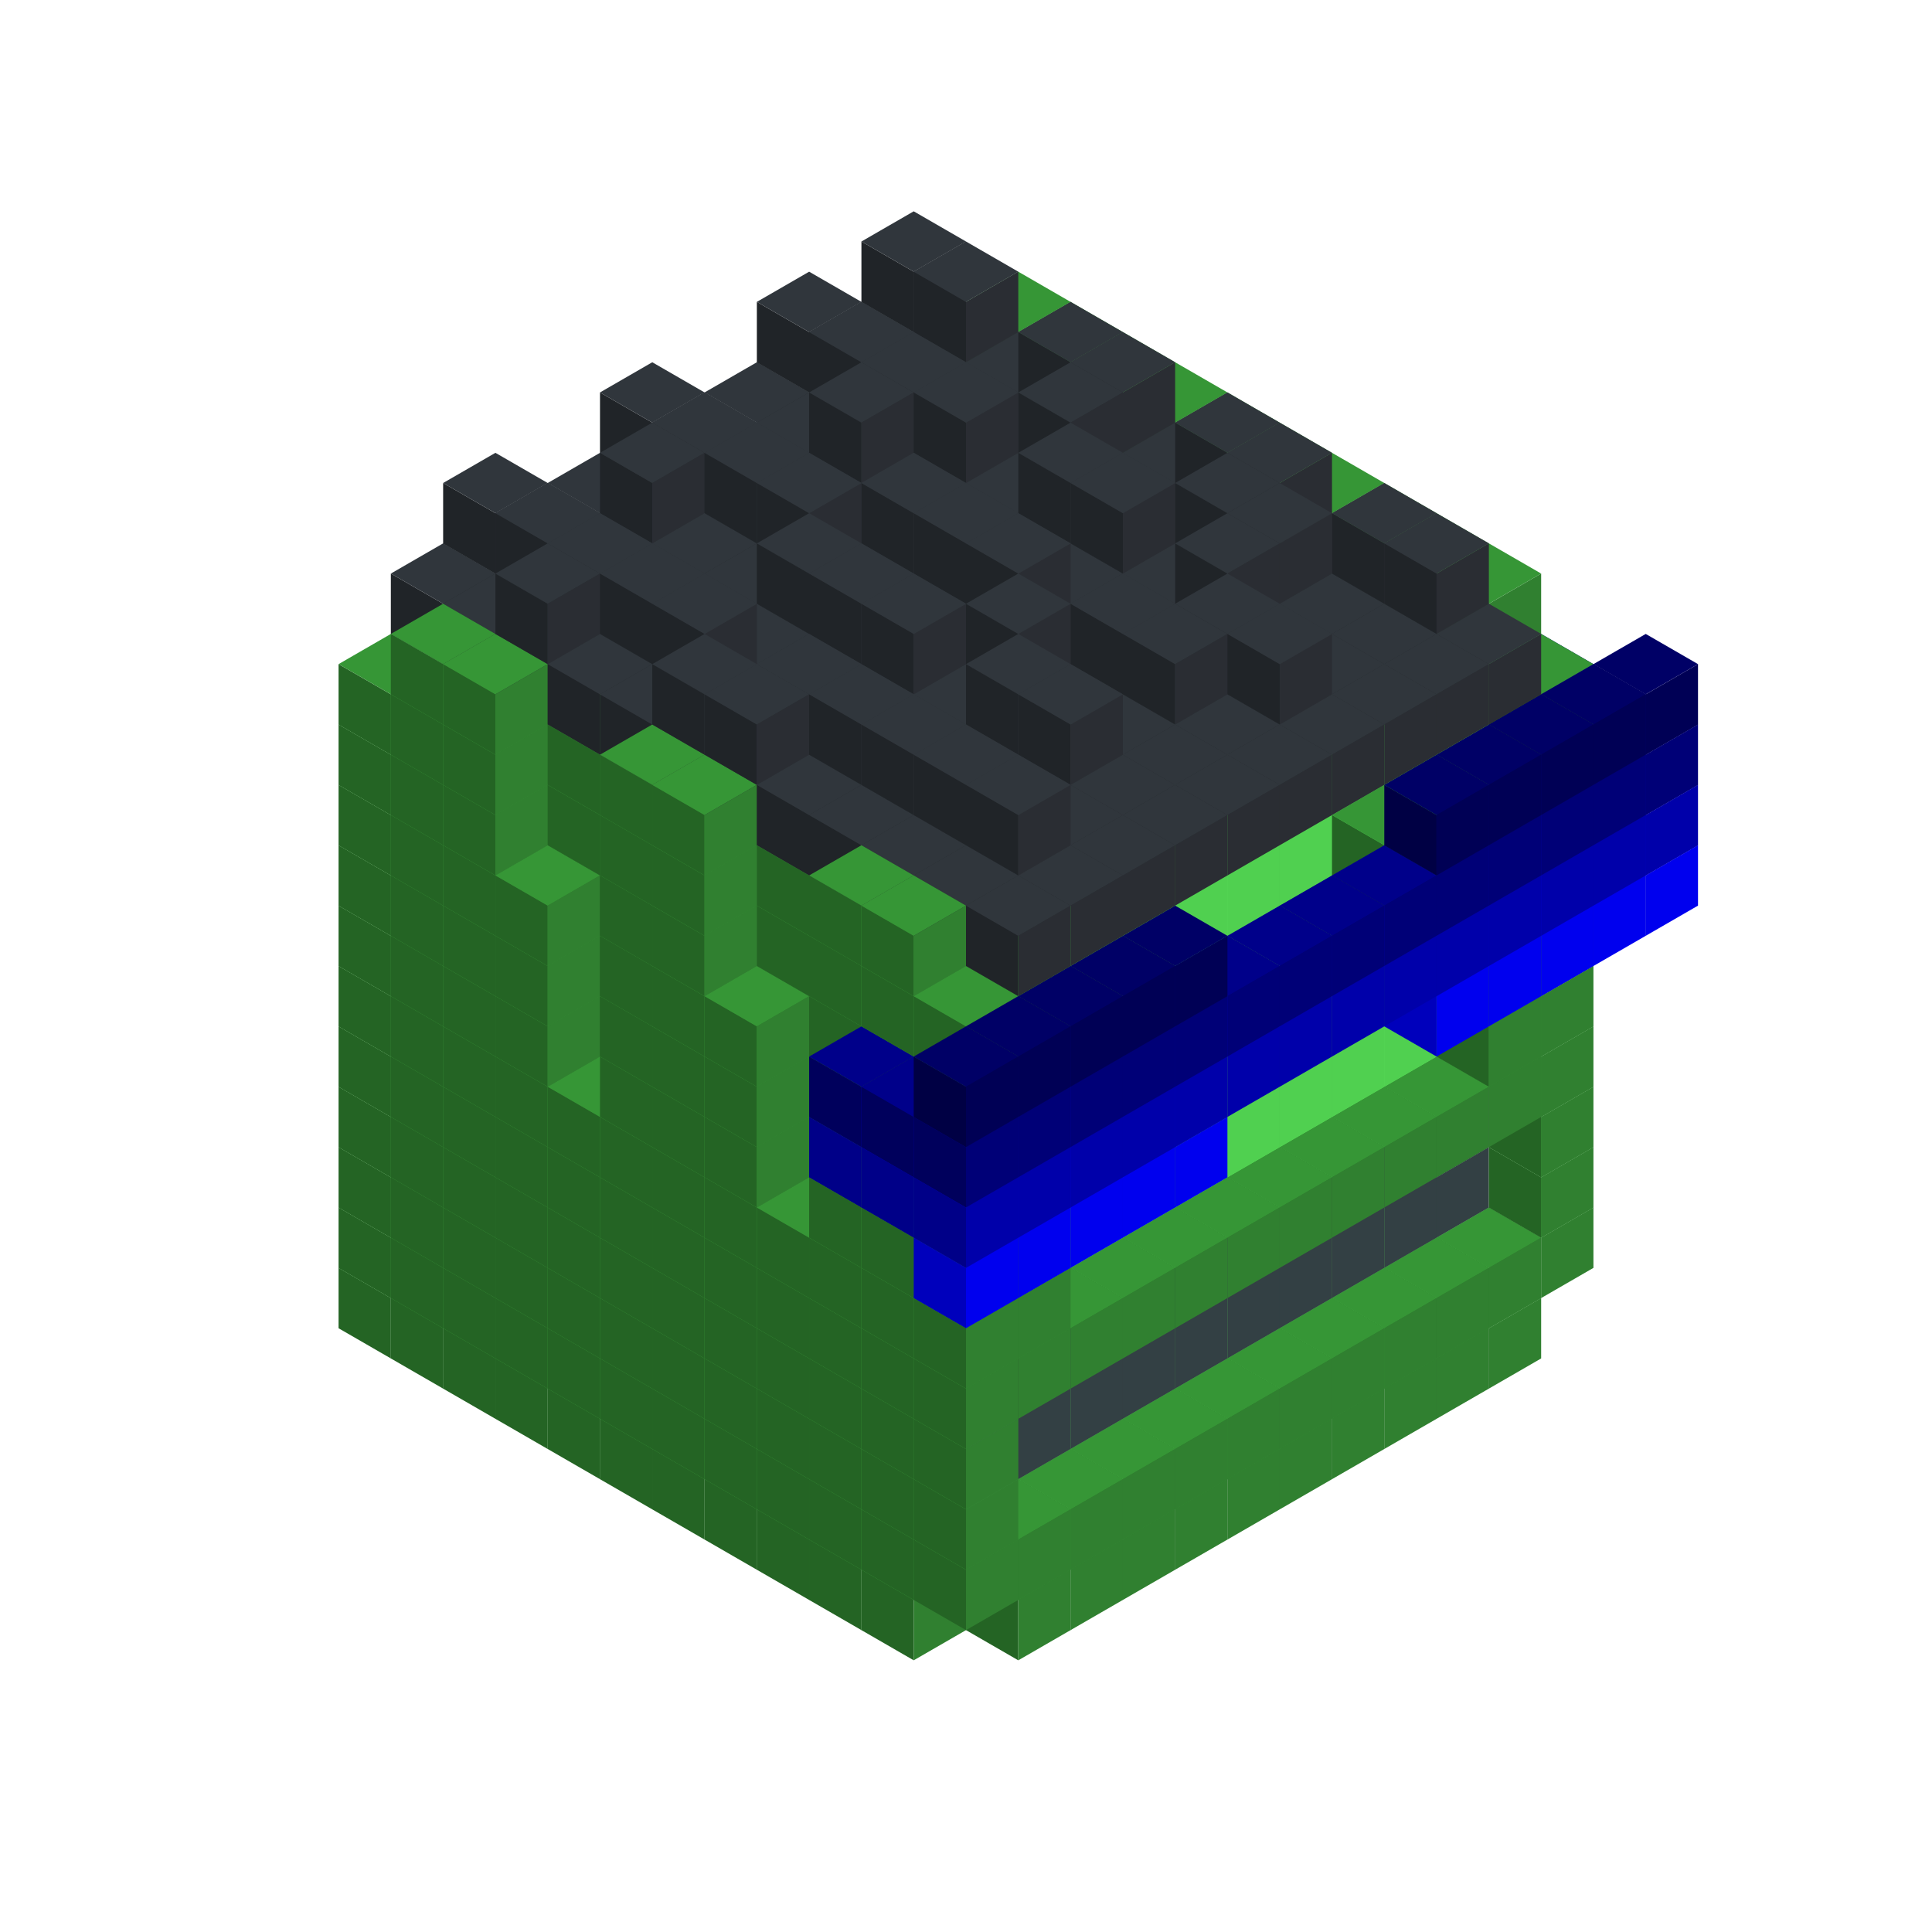 
<svg width='600' height='600' viewBox='4436371 5550000 3200000 3200000' xmlns='http://www.w3.org/2000/svg' xmlns:xlink='http://www.w3.org/1999/xlink'>
<use xlink:href='#v-0x000000aa-1' transform='translate(983738,3600000)'/>
<use xlink:href='#v-0x000000aa-1' transform='translate(1070341,3650000)'/>
<use xlink:href='#v-0x000000aa-1' transform='translate(1156944,3700000)'/>
<use xlink:href='#v-0x000000aa-1' transform='translate(1243547,3750000)'/>
<use xlink:href='#v-0x000000aa-1' transform='translate(1330150,3800000)'/>
<use xlink:href='#v-0x000000aa-1' transform='translate(1416753,3850000)'/>
<use xlink:href='#v-0x000000aa-1' transform='translate(1503356,3900000)'/>
<use xlink:href='#v-0x000000aa-1' transform='translate(1589959,3950000)'/>
<use xlink:href='#v-0x000000aa-1' transform='translate(1676562,4000000)'/>
<use xlink:href='#v-0x000000aa-1' transform='translate(1763165,4050000)'/>
<use xlink:href='#v-0x000000aa-1' transform='translate(1849768,4100000)'/>
<use xlink:href='#v-0x000000aa-1' transform='translate(2802401,3650000)'/>
<use xlink:href='#v-0x000000aa-1' transform='translate(2715798,3700000)'/>
<use xlink:href='#v-0x000000aa-1' transform='translate(2629195,3750000)'/>
<use xlink:href='#v-0x000000aa-1' transform='translate(2542592,3800000)'/>
<use xlink:href='#v-0x000000aa-1' transform='translate(2455989,3850000)'/>
<use xlink:href='#v-0x000000aa-1' transform='translate(2369386,3900000)'/>
<use xlink:href='#v-0x000000aa-1' transform='translate(2282783,3950000)'/>
<use xlink:href='#v-0x000000aa-1' transform='translate(2196180,4000000)'/>
<use xlink:href='#v-0x000000aa-1' transform='translate(2109577,4050000)'/>
<use xlink:href='#v-0x000000aa-1' transform='translate(2022974,4100000)'/>
<use xlink:href='#v-0x000000aa-1' transform='translate(983738,3500000)'/>
<use xlink:href='#v-0x000000aa-1' transform='translate(1156944,3500000)'/>
<use xlink:href='#v-0x000000aa-1' transform='translate(1070341,3550000)'/>
<use xlink:href='#v-0x000000aa-1' transform='translate(1243547,3550000)'/>
<use xlink:href='#v-0x000000aa-1' transform='translate(1156944,3600000)'/>
<use xlink:href='#v-0x000000aa-1' transform='translate(1330150,3600000)'/>
<use xlink:href='#v-0x000000aa-1' transform='translate(1243547,3650000)'/>
<use xlink:href='#v-0x000000aa-1' transform='translate(1416753,3650000)'/>
<use xlink:href='#v-0x000000aa-1' transform='translate(1330150,3700000)'/>
<use xlink:href='#v-0x000000aa-1' transform='translate(1503356,3700000)'/>
<use xlink:href='#v-0x000000aa-1' transform='translate(1416753,3750000)'/>
<use xlink:href='#v-0x000000aa-1' transform='translate(1589959,3750000)'/>
<use xlink:href='#v-0x000000aa-1' transform='translate(1503356,3800000)'/>
<use xlink:href='#v-0x000000aa-1' transform='translate(1676562,3800000)'/>
<use xlink:href='#v-0x000000aa-1' transform='translate(1589959,3850000)'/>
<use xlink:href='#v-0x000000aa-1' transform='translate(1763165,3850000)'/>
<use xlink:href='#v-0x000000aa-1' transform='translate(1676562,3900000)'/>
<use xlink:href='#v-0x000000aa-1' transform='translate(1849768,3900000)'/>
<use xlink:href='#v-0x000000aa-1' transform='translate(1763165,3950000)'/>
<use xlink:href='#v-0x000000aa-2' transform='translate(2715798,3500000)'/>
<use xlink:href='#v-0x000000aa-2' transform='translate(2629195,3550000)'/>
<use xlink:href='#v-0x000000aa-2' transform='translate(2542592,3600000)'/>
<use xlink:href='#v-0x000000aa-2' transform='translate(2455989,3650000)'/>
<use xlink:href='#v-0x000000aa-2' transform='translate(2369386,3700000)'/>
<use xlink:href='#v-0x000000aa-2' transform='translate(2282783,3750000)'/>
<use xlink:href='#v-0x000000aa-2' transform='translate(2196180,3800000)'/>
<use xlink:href='#v-0x000000aa-2' transform='translate(2109577,3850000)'/>
<use xlink:href='#v-0x000000aa-2' transform='translate(2022974,3900000)'/>
<use xlink:href='#v-0x000000aa-1' transform='translate(1936371,3950000)'/>
<use xlink:href='#v-0x000000aa-1' transform='translate(1849768,4000000)'/>
<use xlink:href='#v-0x000000aa-1' transform='translate(2889004,3500000)'/>
<use xlink:href='#v-0x000000aa-1' transform='translate(2802401,3550000)'/>
<use xlink:href='#v-0x000000aa-1' transform='translate(2715798,3600000)'/>
<use xlink:href='#v-0x000000aa-1' transform='translate(2629195,3650000)'/>
<use xlink:href='#v-0x000000aa-1' transform='translate(2542592,3700000)'/>
<use xlink:href='#v-0x000000aa-1' transform='translate(2455989,3750000)'/>
<use xlink:href='#v-0x000000aa-1' transform='translate(2369386,3800000)'/>
<use xlink:href='#v-0x000000aa-1' transform='translate(2282783,3850000)'/>
<use xlink:href='#v-0x000000aa-1' transform='translate(2196180,3900000)'/>
<use xlink:href='#v-0x000000aa-1' transform='translate(2109577,3950000)'/>
<use xlink:href='#v-0x000000aa-1' transform='translate(2022974,4000000)'/>
<use xlink:href='#v-0x000000aa-1' transform='translate(1936371,4050000)'/>
<use xlink:href='#v-0x000000aa-1' transform='translate(983738,3400000)'/>
<use xlink:href='#v-0x000000aa-1' transform='translate(1156944,3400000)'/>
<use xlink:href='#v-0x000000aa-1' transform='translate(1070341,3450000)'/>
<use xlink:href='#v-0x000000aa-1' transform='translate(1243547,3450000)'/>
<use xlink:href='#v-0x000000aa-1' transform='translate(1156944,3500000)'/>
<use xlink:href='#v-0x000000aa-1' transform='translate(1330150,3500000)'/>
<use xlink:href='#v-0x000000aa-1' transform='translate(1243547,3550000)'/>
<use xlink:href='#v-0x000000aa-1' transform='translate(1416753,3550000)'/>
<use xlink:href='#v-0x000000aa-1' transform='translate(1330150,3600000)'/>
<use xlink:href='#v-0x000000aa-1' transform='translate(1503356,3600000)'/>
<use xlink:href='#v-0x000000aa-1' transform='translate(1416753,3650000)'/>
<use xlink:href='#v-0x000000aa-1' transform='translate(1589959,3650000)'/>
<use xlink:href='#v-0x000000aa-1' transform='translate(1503356,3700000)'/>
<use xlink:href='#v-0x000000aa-1' transform='translate(1676562,3700000)'/>
<use xlink:href='#v-0x000000aa-1' transform='translate(1589959,3750000)'/>
<use xlink:href='#v-0x000000aa-1' transform='translate(1763165,3750000)'/>
<use xlink:href='#v-0x000000aa-1' transform='translate(1676562,3800000)'/>
<use xlink:href='#v-0x000000aa-1' transform='translate(1849768,3800000)'/>
<use xlink:href='#v-0x000000aa-1' transform='translate(1763165,3850000)'/>
<use xlink:href='#v-0x000000aa-4' transform='translate(2715798,3400000)'/>
<use xlink:href='#v-0x000000aa-4' transform='translate(2629195,3450000)'/>
<use xlink:href='#v-0x000000aa-4' transform='translate(2542592,3500000)'/>
<use xlink:href='#v-0x000000aa-4' transform='translate(2455989,3550000)'/>
<use xlink:href='#v-0x000000aa-4' transform='translate(2369386,3600000)'/>
<use xlink:href='#v-0x000000aa-4' transform='translate(2282783,3650000)'/>
<use xlink:href='#v-0x000000aa-4' transform='translate(2196180,3700000)'/>
<use xlink:href='#v-0x000000aa-4' transform='translate(2109577,3750000)'/>
<use xlink:href='#v-0x000000aa-4' transform='translate(2022974,3800000)'/>
<use xlink:href='#v-0x000000aa-4' transform='translate(1936371,3850000)'/>
<use xlink:href='#v-0x000000aa-1' transform='translate(1849768,3900000)'/>
<use xlink:href='#v-0x000000aa-1' transform='translate(2889004,3400000)'/>
<use xlink:href='#v-0x000000aa-1' transform='translate(1936371,3950000)'/>
<use xlink:href='#v-0x000000aa-1' transform='translate(983738,3300000)'/>
<use xlink:href='#v-0x000000aa-1' transform='translate(1156944,3300000)'/>
<use xlink:href='#v-0x000000aa-1' transform='translate(1070341,3350000)'/>
<use xlink:href='#v-0x000000aa-1' transform='translate(1243547,3350000)'/>
<use xlink:href='#v-0x000000aa-1' transform='translate(1156944,3400000)'/>
<use xlink:href='#v-0x000000aa-1' transform='translate(1330150,3400000)'/>
<use xlink:href='#v-0x000000aa-1' transform='translate(1243547,3450000)'/>
<use xlink:href='#v-0x000000aa-1' transform='translate(1416753,3450000)'/>
<use xlink:href='#v-0x000000aa-1' transform='translate(1330150,3500000)'/>
<use xlink:href='#v-0x000000aa-1' transform='translate(1503356,3500000)'/>
<use xlink:href='#v-0x000000aa-1' transform='translate(1416753,3550000)'/>
<use xlink:href='#v-0x000000aa-1' transform='translate(1589959,3550000)'/>
<use xlink:href='#v-0x000000aa-1' transform='translate(1503356,3600000)'/>
<use xlink:href='#v-0x000000aa-1' transform='translate(1676562,3600000)'/>
<use xlink:href='#v-0x000000aa-1' transform='translate(1589959,3650000)'/>
<use xlink:href='#v-0x000000aa-1' transform='translate(1763165,3650000)'/>
<use xlink:href='#v-0x000000aa-1' transform='translate(1676562,3700000)'/>
<use xlink:href='#v-0x000000aa-1' transform='translate(1849768,3700000)'/>
<use xlink:href='#v-0x000000aa-1' transform='translate(1763165,3750000)'/>
<use xlink:href='#v-0x000000aa-4' transform='translate(2715798,3300000)'/>
<use xlink:href='#v-0x000000aa-4' transform='translate(2629195,3350000)'/>
<use xlink:href='#v-0x000000aa-4' transform='translate(2542592,3400000)'/>
<use xlink:href='#v-0x000000aa-4' transform='translate(2455989,3450000)'/>
<use xlink:href='#v-0x000000aa-4' transform='translate(2369386,3500000)'/>
<use xlink:href='#v-0x000000aa-4' transform='translate(2282783,3550000)'/>
<use xlink:href='#v-0x000000aa-4' transform='translate(2196180,3600000)'/>
<use xlink:href='#v-0x000000aa-4' transform='translate(2109577,3650000)'/>
<use xlink:href='#v-0x000000aa-4' transform='translate(2022974,3700000)'/>
<use xlink:href='#v-0x000000aa-4' transform='translate(1936371,3750000)'/>
<use xlink:href='#v-0x000000aa-1' transform='translate(1849768,3800000)'/>
<use xlink:href='#v-0x000000aa-1' transform='translate(2889004,3300000)'/>
<use xlink:href='#v-0x000000aa-1' transform='translate(1936371,3850000)'/>
<use xlink:href='#v-0x000000aa-1' transform='translate(983738,3200000)'/>
<use xlink:href='#v-0x000000aa-1' transform='translate(1156944,3200000)'/>
<use xlink:href='#v-0x000000aa-1' transform='translate(1070341,3250000)'/>
<use xlink:href='#v-0x000000aa-1' transform='translate(1243547,3250000)'/>
<use xlink:href='#v-0x000000aa-1' transform='translate(1156944,3300000)'/>
<use xlink:href='#v-0x000000aa-1' transform='translate(1330150,3300000)'/>
<use xlink:href='#v-0x000000aa-1' transform='translate(1243547,3350000)'/>
<use xlink:href='#v-0x000000aa-1' transform='translate(1416753,3350000)'/>
<use xlink:href='#v-0x000000aa-1' transform='translate(1330150,3400000)'/>
<use xlink:href='#v-0x000000aa-1' transform='translate(1503356,3400000)'/>
<use xlink:href='#v-0x000000aa-1' transform='translate(1416753,3450000)'/>
<use xlink:href='#v-0x000000aa-1' transform='translate(1589959,3450000)'/>
<use xlink:href='#v-0x000000aa-1' transform='translate(1503356,3500000)'/>
<use xlink:href='#v-0x000000aa-1' transform='translate(1676562,3500000)'/>
<use xlink:href='#v-0x000000aa-1' transform='translate(1589959,3550000)'/>
<use xlink:href='#v-0x000000aa-1' transform='translate(1763165,3550000)'/>
<use xlink:href='#v-0x000000aa-1' transform='translate(1676562,3600000)'/>
<use xlink:href='#v-0x000000aa-1' transform='translate(1849768,3600000)'/>
<use xlink:href='#v-0x000000aa-1' transform='translate(1763165,3650000)'/>
<use xlink:href='#v-0x000000aa-2' transform='translate(2715798,3200000)'/>
<use xlink:href='#v-0x000000aa-2' transform='translate(2629195,3250000)'/>
<use xlink:href='#v-0x000000aa-2' transform='translate(2542592,3300000)'/>
<use xlink:href='#v-0x000000aa-2' transform='translate(2455989,3350000)'/>
<use xlink:href='#v-0x000000aa-2' transform='translate(2369386,3400000)'/>
<use xlink:href='#v-0x000000aa-2' transform='translate(2282783,3450000)'/>
<use xlink:href='#v-0x000000aa-2' transform='translate(2196180,3500000)'/>
<use xlink:href='#v-0x000000aa-2' transform='translate(2109577,3550000)'/>
<use xlink:href='#v-0x000000aa-2' transform='translate(2022974,3600000)'/>
<use xlink:href='#v-0x000000aa-1' transform='translate(1936371,3650000)'/>
<use xlink:href='#v-0x000000aa-1' transform='translate(1849768,3700000)'/>
<use xlink:href='#v-0x000000aa-1' transform='translate(2889004,3200000)'/>
<use xlink:href='#v-0x000000aa-1' transform='translate(2802401,3250000)'/>
<use xlink:href='#v-0x000000aa-1' transform='translate(2715798,3300000)'/>
<use xlink:href='#v-0x000000aa-1' transform='translate(2629195,3350000)'/>
<use xlink:href='#v-0x000000aa-1' transform='translate(2542592,3400000)'/>
<use xlink:href='#v-0x000000aa-1' transform='translate(2455989,3450000)'/>
<use xlink:href='#v-0x000000aa-1' transform='translate(2369386,3500000)'/>
<use xlink:href='#v-0x000000aa-1' transform='translate(2282783,3550000)'/>
<use xlink:href='#v-0x000000aa-1' transform='translate(2196180,3600000)'/>
<use xlink:href='#v-0x000000aa-1' transform='translate(2109577,3650000)'/>
<use xlink:href='#v-0x000000aa-1' transform='translate(2022974,3700000)'/>
<use xlink:href='#v-0x000000aa-1' transform='translate(1936371,3750000)'/>
<use xlink:href='#v-0x000000aa-1' transform='translate(983738,3100000)'/>
<use xlink:href='#v-0x000000aa-1' transform='translate(1156944,3100000)'/>
<use xlink:href='#v-0x000000aa-1' transform='translate(1070341,3150000)'/>
<use xlink:href='#v-0x000000aa-1' transform='translate(1243547,3150000)'/>
<use xlink:href='#v-0x000000aa-1' transform='translate(1156944,3200000)'/>
<use xlink:href='#v-0x000000aa-1' transform='translate(1330150,3200000)'/>
<use xlink:href='#v-0x000000aa-1' transform='translate(1243547,3250000)'/>
<use xlink:href='#v-0x000000aa-1' transform='translate(1416753,3250000)'/>
<use xlink:href='#v-0x000000aa-1' transform='translate(1330150,3300000)'/>
<use xlink:href='#v-0x000000aa-1' transform='translate(1503356,3300000)'/>
<use xlink:href='#v-0x000000aa-1' transform='translate(1416753,3350000)'/>
<use xlink:href='#v-0x000000aa-1' transform='translate(1589959,3350000)'/>
<use xlink:href='#v-0x000000aa-1' transform='translate(1503356,3400000)'/>
<use xlink:href='#v-0x000000aa-1' transform='translate(1676562,3400000)'/>
<use xlink:href='#v-0x000000aa-1' transform='translate(1589959,3450000)'/>
<use xlink:href='#v-0x000000aa-1' transform='translate(1763165,3450000)'/>
<use xlink:href='#v-0x000000aa-1' transform='translate(1676562,3500000)'/>
<use xlink:href='#v-0x000000aa-1' transform='translate(1849768,3500000)'/>
<use xlink:href='#v-0x000000aa-1' transform='translate(1763165,3550000)'/>
<use xlink:href='#v-0x000000aa-2' transform='translate(2715798,3100000)'/>
<use xlink:href='#v-0x000000aa-2' transform='translate(2629195,3150000)'/>
<use xlink:href='#v-0x000000aa-2' transform='translate(2542592,3200000)'/>
<use xlink:href='#v-0x000000aa-2' transform='translate(2455989,3250000)'/>
<use xlink:href='#v-0x000000aa-2' transform='translate(2369386,3300000)'/>
<use xlink:href='#v-0x000000aa-2' transform='translate(2282783,3350000)'/>
<use xlink:href='#v-0x000000aa-2' transform='translate(2196180,3400000)'/>
<use xlink:href='#v-0x000000aa-2' transform='translate(2109577,3450000)'/>
<use xlink:href='#v-0x000000aa-2' transform='translate(2022974,3500000)'/>
<use xlink:href='#v-0x000000aa-1' transform='translate(1936371,3550000)'/>
<use xlink:href='#v-0x000000aa-1' transform='translate(1849768,3600000)'/>
<use xlink:href='#v-0x000000aa-1' transform='translate(2889004,3100000)'/>
<use xlink:href='#v-0x000000aa-1' transform='translate(2802401,3150000)'/>
<use xlink:href='#v-0x000000aa-1' transform='translate(2022974,3600000)'/>
<use xlink:href='#v-0x000000aa-1' transform='translate(1936371,3650000)'/>
<use xlink:href='#v-0x000000aa-1' transform='translate(983738,3000000)'/>
<use xlink:href='#v-0x000000aa-1' transform='translate(1156944,3000000)'/>
<use xlink:href='#v-0x000000aa-1' transform='translate(1070341,3050000)'/>
<use xlink:href='#v-0x000000aa-1' transform='translate(1243547,3050000)'/>
<use xlink:href='#v-0x000000aa-1' transform='translate(1156944,3100000)'/>
<use xlink:href='#v-0x000000aa-1' transform='translate(1330150,3100000)'/>
<use xlink:href='#v-0x000000aa-1' transform='translate(1243547,3150000)'/>
<use xlink:href='#v-0x000000aa-1' transform='translate(1416753,3150000)'/>
<use xlink:href='#v-0x000000aa-1' transform='translate(1503356,3200000)'/>
<use xlink:href='#v-0x000000aa-1' transform='translate(1416753,3250000)'/>
<use xlink:href='#v-0x000000aa-1' transform='translate(1589959,3250000)'/>
<use xlink:href='#v-0x000000aa-1' transform='translate(1503356,3300000)'/>
<use xlink:href='#v-0x000000aa-1' transform='translate(1676562,3300000)'/>
<use xlink:href='#v-0x000000aa-1' transform='translate(1589959,3350000)'/>
<use xlink:href='#v-0x000000aa-1' transform='translate(1763165,3350000)'/>
<use xlink:href='#v-0x000000aa-1' transform='translate(1849768,3400000)'/>
<use xlink:href='#v-0x000000aa-1' transform='translate(1763165,3450000)'/>
<use xlink:href='#v-0x000000aa-2' transform='translate(2715798,3000000)'/>
<use xlink:href='#v-0x000000aa-2' transform='translate(2629195,3050000)'/>
<use xlink:href='#v-0x000000aa-2' transform='translate(2542592,3100000)'/>
<use xlink:href='#v-0x000000aa-2' transform='translate(2455989,3150000)'/>
<use xlink:href='#v-0x000000aa-2' transform='translate(2369386,3200000)'/>
<use xlink:href='#v-0x000000aa-2' transform='translate(2282783,3250000)'/>
<use xlink:href='#v-0x000000aa-2' transform='translate(2196180,3300000)'/>
<use xlink:href='#v-0x000000aa-2' transform='translate(2109577,3350000)'/>
<use xlink:href='#v-0x000000aa-2' transform='translate(2022974,3400000)'/>
<use xlink:href='#v-0x000000aa-1' transform='translate(1936371,3450000)'/>
<use xlink:href='#v-0x000000aa-1' transform='translate(1849768,3500000)'/>
<use xlink:href='#v-0x000000aa-1' transform='translate(2889004,3000000)'/>
<use xlink:href='#v-0x000000aa-1' transform='translate(2022974,3500000)'/>
<use xlink:href='#v-0x000000aa-1' transform='translate(1936371,3550000)'/>
<use xlink:href='#v-0x000000aa-1' transform='translate(983738,2900000)'/>
<use xlink:href='#v-0x000000aa-1' transform='translate(1156944,2900000)'/>
<use xlink:href='#v-0x000000aa-1' transform='translate(1070341,2950000)'/>
<use xlink:href='#v-0x000000aa-1' transform='translate(1243547,2950000)'/>
<use xlink:href='#v-0x000000aa-1' transform='translate(1156944,3000000)'/>
<use xlink:href='#v-0x000000aa-1' transform='translate(1330150,3000000)'/>
<use xlink:href='#v-0x000000aa-1' transform='translate(1243547,3050000)'/>
<use xlink:href='#v-0x000000aa-1' transform='translate(1416753,3050000)'/>
<use xlink:href='#v-0x000000aa-1' transform='translate(1503356,3100000)'/>
<use xlink:href='#v-0x000000aa-1' transform='translate(1416753,3150000)'/>
<use xlink:href='#v-0x000000aa-1' transform='translate(1589959,3150000)'/>
<use xlink:href='#v-0x000000aa-1' transform='translate(1503356,3200000)'/>
<use xlink:href='#v-0x000000aa-1' transform='translate(1676562,3200000)'/>
<use xlink:href='#v-0x000000aa-1' transform='translate(1589959,3250000)'/>
<use xlink:href='#v-0x000000aa-1' transform='translate(1763165,3250000)'/>
<use xlink:href='#v-0x000000aa-1' transform='translate(1849768,3300000)'/>
<use xlink:href='#v-0x000000aa-1' transform='translate(1763165,3350000)'/>
<use xlink:href='#v-0x000000aa-2' transform='translate(2715798,2900000)'/>
<use xlink:href='#v-0x000000aa-2' transform='translate(2629195,2950000)'/>
<use xlink:href='#v-0x000000aa-2' transform='translate(2542592,3000000)'/>
<use xlink:href='#v-0x000000aa-2' transform='translate(2455989,3050000)'/>
<use xlink:href='#v-0x000000aa-2' transform='translate(2369386,3100000)'/>
<use xlink:href='#v-0x000000aa-2' transform='translate(2282783,3150000)'/>
<use xlink:href='#v-0x000000aa-2' transform='translate(2196180,3200000)'/>
<use xlink:href='#v-0x000000aa-2' transform='translate(2109577,3250000)'/>
<use xlink:href='#v-0x000000aa-2' transform='translate(2022974,3300000)'/>
<use xlink:href='#v-0x000000aa-1' transform='translate(1936371,3350000)'/>
<use xlink:href='#v-0x000000aa-1' transform='translate(1849768,3400000)'/>
<use xlink:href='#v-0x000000aa-1' transform='translate(2889004,2900000)'/>
<use xlink:href='#v-0x000000aa-1' transform='translate(2802401,2950000)'/>
<use xlink:href='#v-0x000000aa-1' transform='translate(2715798,3000000)'/>
<use xlink:href='#v-0x000000aa-1' transform='translate(2629195,3050000)'/>
<use xlink:href='#v-0x000000aa-1' transform='translate(2196180,3300000)'/>
<use xlink:href='#v-0x000000aa-1' transform='translate(2109577,3350000)'/>
<use xlink:href='#v-0x000000aa-1' transform='translate(2022974,3400000)'/>
<use xlink:href='#v-0x000000aa-1' transform='translate(1936371,3450000)'/>
<use xlink:href='#v-0x000000aa-8' transform='translate(3062210,2900000)'/>
<use xlink:href='#v-0x000000aa-8' transform='translate(2975607,2950000)'/>
<use xlink:href='#v-0x000000aa-8' transform='translate(2889004,3000000)'/>
<use xlink:href='#v-0x000000aa-8' transform='translate(2802401,3050000)'/>
<use xlink:href='#v-0x000000aa-8' transform='translate(2715798,3100000)'/>
<use xlink:href='#v-0x000000aa-8' transform='translate(2282783,3350000)'/>
<use xlink:href='#v-0x000000aa-8' transform='translate(2196180,3400000)'/>
<use xlink:href='#v-0x000000aa-8' transform='translate(2109577,3450000)'/>
<use xlink:href='#v-0x000000aa-8' transform='translate(2022974,3500000)'/>
<use xlink:href='#v-0x000000aa-8' transform='translate(1936371,3550000)'/>
<use xlink:href='#v-0x000000aa-1' transform='translate(983738,2800000)'/>
<use xlink:href='#v-0x000000aa-1' transform='translate(1156944,2800000)'/>
<use xlink:href='#v-0x000000aa-1' transform='translate(1070341,2850000)'/>
<use xlink:href='#v-0x000000aa-1' transform='translate(1243547,2850000)'/>
<use xlink:href='#v-0x000000aa-1' transform='translate(1156944,2900000)'/>
<use xlink:href='#v-0x000000aa-1' transform='translate(1330150,2900000)'/>
<use xlink:href='#v-0x000000aa-1' transform='translate(1243547,2950000)'/>
<use xlink:href='#v-0x000000aa-1' transform='translate(1416753,2950000)'/>
<use xlink:href='#v-0x000000aa-1' transform='translate(1503356,3000000)'/>
<use xlink:href='#v-0x000000aa-1' transform='translate(1416753,3050000)'/>
<use xlink:href='#v-0x000000aa-1' transform='translate(1589959,3050000)'/>
<use xlink:href='#v-0x000000aa-1' transform='translate(1503356,3100000)'/>
<use xlink:href='#v-0x000000aa-1' transform='translate(1676562,3100000)'/>
<use xlink:href='#v-0x000000aa-1' transform='translate(1589959,3150000)'/>
<use xlink:href='#v-0x000000aa-1' transform='translate(1763165,3150000)'/>
<use xlink:href='#v-0x000000aa-1' transform='translate(1849768,3200000)'/>
<use xlink:href='#v-0x000000aa-1' transform='translate(1763165,3250000)'/>
<use xlink:href='#v-0x000000aa-7' transform='translate(2889004,2700000)'/>
<use xlink:href='#v-0x000000aa-2' transform='translate(2715798,2800000)'/>
<use xlink:href='#v-0x000000aa-2' transform='translate(2629195,2850000)'/>
<use xlink:href='#v-0x000000aa-2' transform='translate(2542592,2900000)'/>
<use xlink:href='#v-0x000000aa-2' transform='translate(2455989,2950000)'/>
<use xlink:href='#v-0x000000aa-2' transform='translate(2369386,3000000)'/>
<use xlink:href='#v-0x000000aa-2' transform='translate(2282783,3050000)'/>
<use xlink:href='#v-0x000000aa-2' transform='translate(2196180,3100000)'/>
<use xlink:href='#v-0x000000aa-2' transform='translate(2109577,3150000)'/>
<use xlink:href='#v-0x000000aa-2' transform='translate(2022974,3200000)'/>
<use xlink:href='#v-0x000000aa-1' transform='translate(1936371,3250000)'/>
<use xlink:href='#v-0x000000aa-1' transform='translate(1849768,3300000)'/>
<use xlink:href='#v-0x000000aa-7' transform='translate(1763165,3350000)'/>
<use xlink:href='#v-0x000000aa-7' transform='translate(2975607,2750000)'/>
<use xlink:href='#v-0x000000aa-1' transform='translate(2889004,2800000)'/>
<use xlink:href='#v-0x000000aa-1' transform='translate(2802401,2850000)'/>
<use xlink:href='#v-0x000000aa-3' transform='translate(2715798,2900000)'/>
<use xlink:href='#v-0x000000aa-3' transform='translate(2629195,2950000)'/>
<use xlink:href='#v-0x000000aa-1' transform='translate(2542592,3000000)'/>
<use xlink:href='#v-0x000000aa-1' transform='translate(2282783,3150000)'/>
<use xlink:href='#v-0x000000aa-3' transform='translate(2196180,3200000)'/>
<use xlink:href='#v-0x000000aa-3' transform='translate(2109577,3250000)'/>
<use xlink:href='#v-0x000000aa-1' transform='translate(2022974,3300000)'/>
<use xlink:href='#v-0x000000aa-1' transform='translate(1936371,3350000)'/>
<use xlink:href='#v-0x000000aa-7' transform='translate(1849768,3400000)'/>
<use xlink:href='#v-0x000000aa-7' transform='translate(3062210,2800000)'/>
<use xlink:href='#v-0x000000aa-7' transform='translate(2975607,2850000)'/>
<use xlink:href='#v-0x000000aa-7' transform='translate(2889004,2900000)'/>
<use xlink:href='#v-0x000000aa-7' transform='translate(2802401,2950000)'/>
<use xlink:href='#v-0x000000aa-7' transform='translate(2715798,3000000)'/>
<use xlink:href='#v-0x000000aa-7' transform='translate(2629195,3050000)'/>
<use xlink:href='#v-0x000000aa-7' transform='translate(2542592,3100000)'/>
<use xlink:href='#v-0x000000aa-7' transform='translate(2455989,3150000)'/>
<use xlink:href='#v-0x000000aa-7' transform='translate(2369386,3200000)'/>
<use xlink:href='#v-0x000000aa-7' transform='translate(2282783,3250000)'/>
<use xlink:href='#v-0x000000aa-7' transform='translate(2196180,3300000)'/>
<use xlink:href='#v-0x000000aa-7' transform='translate(2109577,3350000)'/>
<use xlink:href='#v-0x000000aa-7' transform='translate(2022974,3400000)'/>
<use xlink:href='#v-0x000000aa-7' transform='translate(1936371,3450000)'/>
<use xlink:href='#v-0x000000aa-1' transform='translate(983738,2700000)'/>
<use xlink:href='#v-0x000000aa-1' transform='translate(1156944,2700000)'/>
<use xlink:href='#v-0x000000aa-1' transform='translate(1070341,2750000)'/>
<use xlink:href='#v-0x000000aa-1' transform='translate(1243547,2750000)'/>
<use xlink:href='#v-0x000000aa-1' transform='translate(1156944,2800000)'/>
<use xlink:href='#v-0x000000aa-1' transform='translate(1330150,2800000)'/>
<use xlink:href='#v-0x000000aa-1' transform='translate(1416753,2850000)'/>
<use xlink:href='#v-0x000000aa-1' transform='translate(1503356,2900000)'/>
<use xlink:href='#v-0x000000aa-1' transform='translate(1416753,2950000)'/>
<use xlink:href='#v-0x000000aa-1' transform='translate(1589959,2950000)'/>
<use xlink:href='#v-0x000000aa-1' transform='translate(1503356,3000000)'/>
<use xlink:href='#v-0x000000aa-1' transform='translate(1676562,3000000)'/>
<use xlink:href='#v-0x000000aa-1' transform='translate(1763165,3050000)'/>
<use xlink:href='#v-0x000000aa-1' transform='translate(1849768,3100000)'/>
<use xlink:href='#v-0x000000aa-1' transform='translate(1763165,3150000)'/>
<use xlink:href='#v-0x000000aa-6' transform='translate(2889004,2600000)'/>
<use xlink:href='#v-0x000000aa-2' transform='translate(2715798,2700000)'/>
<use xlink:href='#v-0x000000aa-2' transform='translate(2629195,2750000)'/>
<use xlink:href='#v-0x000000aa-2' transform='translate(2542592,2800000)'/>
<use xlink:href='#v-0x000000aa-2' transform='translate(2455989,2850000)'/>
<use xlink:href='#v-0x000000aa-2' transform='translate(2369386,2900000)'/>
<use xlink:href='#v-0x000000aa-2' transform='translate(2282783,2950000)'/>
<use xlink:href='#v-0x000000aa-2' transform='translate(2196180,3000000)'/>
<use xlink:href='#v-0x000000aa-2' transform='translate(2109577,3050000)'/>
<use xlink:href='#v-0x000000aa-2' transform='translate(2022974,3100000)'/>
<use xlink:href='#v-0x000000aa-1' transform='translate(1936371,3150000)'/>
<use xlink:href='#v-0x000000aa-1' transform='translate(1849768,3200000)'/>
<use xlink:href='#v-0x000000aa-6' transform='translate(1763165,3250000)'/>
<use xlink:href='#v-0x000000aa-6' transform='translate(2975607,2650000)'/>
<use xlink:href='#v-0x000000aa-1' transform='translate(2889004,2700000)'/>
<use xlink:href='#v-0x000000aa-1' transform='translate(2802401,2750000)'/>
<use xlink:href='#v-0x000000aa-1' transform='translate(2715798,2800000)'/>
<use xlink:href='#v-0x000000aa-1' transform='translate(2629195,2850000)'/>
<use xlink:href='#v-0x000000aa-1' transform='translate(2196180,3100000)'/>
<use xlink:href='#v-0x000000aa-1' transform='translate(2109577,3150000)'/>
<use xlink:href='#v-0x000000aa-1' transform='translate(2022974,3200000)'/>
<use xlink:href='#v-0x000000aa-1' transform='translate(1936371,3250000)'/>
<use xlink:href='#v-0x000000aa-6' transform='translate(1849768,3300000)'/>
<use xlink:href='#v-0x000000aa-6' transform='translate(3062210,2700000)'/>
<use xlink:href='#v-0x000000aa-6' transform='translate(2975607,2750000)'/>
<use xlink:href='#v-0x000000aa-6' transform='translate(2889004,2800000)'/>
<use xlink:href='#v-0x000000aa-6' transform='translate(2802401,2850000)'/>
<use xlink:href='#v-0x000000aa-6' transform='translate(2715798,2900000)'/>
<use xlink:href='#v-0x000000aa-6' transform='translate(2629195,2950000)'/>
<use xlink:href='#v-0x000000aa-6' transform='translate(2542592,3000000)'/>
<use xlink:href='#v-0x000000aa-6' transform='translate(2455989,3050000)'/>
<use xlink:href='#v-0x000000aa-6' transform='translate(2369386,3100000)'/>
<use xlink:href='#v-0x000000aa-6' transform='translate(2282783,3150000)'/>
<use xlink:href='#v-0x000000aa-6' transform='translate(2196180,3200000)'/>
<use xlink:href='#v-0x000000aa-6' transform='translate(2109577,3250000)'/>
<use xlink:href='#v-0x000000aa-6' transform='translate(2022974,3300000)'/>
<use xlink:href='#v-0x000000aa-6' transform='translate(1936371,3350000)'/>
<use xlink:href='#v-0x000000aa-1' transform='translate(983738,2600000)'/>
<use xlink:href='#v-0x000000aa-1' transform='translate(1156944,2600000)'/>
<use xlink:href='#v-0x000000aa-1' transform='translate(1070341,2650000)'/>
<use xlink:href='#v-0x000000aa-1' transform='translate(1243547,2650000)'/>
<use xlink:href='#v-0x000000aa-1' transform='translate(1156944,2700000)'/>
<use xlink:href='#v-0x000000aa-1' transform='translate(1330150,2700000)'/>
<use xlink:href='#v-0x000000aa-1' transform='translate(1416753,2750000)'/>
<use xlink:href='#v-0x000000aa-1' transform='translate(1503356,2800000)'/>
<use xlink:href='#v-0x000000aa-1' transform='translate(1416753,2850000)'/>
<use xlink:href='#v-0x000000aa-1' transform='translate(1589959,2850000)'/>
<use xlink:href='#v-0x000000aa-1' transform='translate(1503356,2900000)'/>
<use xlink:href='#v-0x000000aa-1' transform='translate(1676562,2900000)'/>
<use xlink:href='#v-0x000000aa-1' transform='translate(1763165,2950000)'/>
<use xlink:href='#v-0x000000aa-1' transform='translate(1849768,3000000)'/>
<use xlink:href='#v-0x000000aa-1' transform='translate(1763165,3050000)'/>
<use xlink:href='#v-0x000000aa-2' transform='translate(2715798,2600000)'/>
<use xlink:href='#v-0x000000aa-2' transform='translate(2629195,2650000)'/>
<use xlink:href='#v-0x000000aa-2' transform='translate(2542592,2700000)'/>
<use xlink:href='#v-0x000000aa-2' transform='translate(2455989,2750000)'/>
<use xlink:href='#v-0x000000aa-2' transform='translate(2369386,2800000)'/>
<use xlink:href='#v-0x000000aa-2' transform='translate(2282783,2850000)'/>
<use xlink:href='#v-0x000000aa-2' transform='translate(2196180,2900000)'/>
<use xlink:href='#v-0x000000aa-2' transform='translate(2109577,2950000)'/>
<use xlink:href='#v-0x000000aa-2' transform='translate(2022974,3000000)'/>
<use xlink:href='#v-0x000000aa-1' transform='translate(1936371,3050000)'/>
<use xlink:href='#v-0x000000aa-1' transform='translate(1849768,3100000)'/>
<use xlink:href='#v-0x000000aa-1' transform='translate(2889004,2600000)'/>
<use xlink:href='#v-0x000000aa-1' transform='translate(2022974,3100000)'/>
<use xlink:href='#v-0x000000aa-1' transform='translate(1936371,3150000)'/>
<use xlink:href='#v-0x000000aa-5' transform='translate(3062210,2600000)'/>
<use xlink:href='#v-0x000000aa-5' transform='translate(2975607,2650000)'/>
<use xlink:href='#v-0x000000aa-5' transform='translate(2889004,2700000)'/>
<use xlink:href='#v-0x000000aa-5' transform='translate(2802401,2750000)'/>
<use xlink:href='#v-0x000000aa-5' transform='translate(2715798,2800000)'/>
<use xlink:href='#v-0x000000aa-5' transform='translate(2282783,3050000)'/>
<use xlink:href='#v-0x000000aa-5' transform='translate(2196180,3100000)'/>
<use xlink:href='#v-0x000000aa-5' transform='translate(2109577,3150000)'/>
<use xlink:href='#v-0x000000aa-5' transform='translate(2022974,3200000)'/>
<use xlink:href='#v-0x000000aa-5' transform='translate(1936371,3250000)'/>
<use xlink:href='#v-0x000000aa-9' transform='translate(1849768,2000000)'/>
<use xlink:href='#v-0x000000aa-9' transform='translate(1763165,2050000)'/>
<use xlink:href='#v-0x000000aa-9' transform='translate(1676562,2100000)'/>
<use xlink:href='#v-0x000000aa-9' transform='translate(1589959,2150000)'/>
<use xlink:href='#v-0x000000aa-9' transform='translate(1503356,2200000)'/>
<use xlink:href='#v-0x000000aa-9' transform='translate(1416753,2250000)'/>
<use xlink:href='#v-0x000000aa-9' transform='translate(1330150,2300000)'/>
<use xlink:href='#v-0x000000aa-9' transform='translate(1243547,2350000)'/>
<use xlink:href='#v-0x000000aa-9' transform='translate(1156944,2400000)'/>
<use xlink:href='#v-0x000000aa-9' transform='translate(1070341,2450000)'/>
<use xlink:href='#v-0x000000aa-1' transform='translate(2022974,2000000)'/>
<use xlink:href='#v-0x000000aa-9' transform='translate(1936371,2050000)'/>
<use xlink:href='#v-0x000000aa-9' transform='translate(1849768,2100000)'/>
<use xlink:href='#v-0x000000aa-9' transform='translate(1763165,2150000)'/>
<use xlink:href='#v-0x000000aa-9' transform='translate(1676562,2200000)'/>
<use xlink:href='#v-0x000000aa-9' transform='translate(1589959,2250000)'/>
<use xlink:href='#v-0x000000aa-9' transform='translate(1503356,2300000)'/>
<use xlink:href='#v-0x000000aa-9' transform='translate(1416753,2350000)'/>
<use xlink:href='#v-0x000000aa-9' transform='translate(1330150,2400000)'/>
<use xlink:href='#v-0x000000aa-9' transform='translate(1243547,2450000)'/>
<use xlink:href='#v-0x000000aa-9' transform='translate(1156944,2500000)'/>
<use xlink:href='#v-0x000000aa-1' transform='translate(1070341,2550000)'/>
<use xlink:href='#v-0x000000aa-1' transform='translate(2109577,2050000)'/>
<use xlink:href='#v-0x000000aa-9' transform='translate(2022974,2100000)'/>
<use xlink:href='#v-0x000000aa-9' transform='translate(1936371,2150000)'/>
<use xlink:href='#v-0x000000aa-9' transform='translate(1849768,2200000)'/>
<use xlink:href='#v-0x000000aa-9' transform='translate(1763165,2250000)'/>
<use xlink:href='#v-0x000000aa-9' transform='translate(1676562,2300000)'/>
<use xlink:href='#v-0x000000aa-9' transform='translate(1589959,2350000)'/>
<use xlink:href='#v-0x000000aa-9' transform='translate(1503356,2400000)'/>
<use xlink:href='#v-0x000000aa-9' transform='translate(1416753,2450000)'/>
<use xlink:href='#v-0x000000aa-9' transform='translate(1330150,2500000)'/>
<use xlink:href='#v-0x000000aa-9' transform='translate(1243547,2550000)'/>
<use xlink:href='#v-0x000000aa-1' transform='translate(1156944,2600000)'/>
<use xlink:href='#v-0x000000aa-1' transform='translate(2196180,2100000)'/>
<use xlink:href='#v-0x000000aa-9' transform='translate(2109577,2150000)'/>
<use xlink:href='#v-0x000000aa-9' transform='translate(2022974,2200000)'/>
<use xlink:href='#v-0x000000aa-9' transform='translate(1936371,2250000)'/>
<use xlink:href='#v-0x000000aa-9' transform='translate(1849768,2300000)'/>
<use xlink:href='#v-0x000000aa-9' transform='translate(1763165,2350000)'/>
<use xlink:href='#v-0x000000aa-9' transform='translate(1676562,2400000)'/>
<use xlink:href='#v-0x000000aa-9' transform='translate(1589959,2450000)'/>
<use xlink:href='#v-0x000000aa-9' transform='translate(1503356,2500000)'/>
<use xlink:href='#v-0x000000aa-9' transform='translate(1416753,2550000)'/>
<use xlink:href='#v-0x000000aa-9' transform='translate(1330150,2600000)'/>
<use xlink:href='#v-0x000000aa-1' transform='translate(2282783,2150000)'/>
<use xlink:href='#v-0x000000aa-9' transform='translate(2196180,2200000)'/>
<use xlink:href='#v-0x000000aa-9' transform='translate(2109577,2250000)'/>
<use xlink:href='#v-0x000000aa-9' transform='translate(2022974,2300000)'/>
<use xlink:href='#v-0x000000aa-9' transform='translate(1936371,2350000)'/>
<use xlink:href='#v-0x000000aa-9' transform='translate(1849768,2400000)'/>
<use xlink:href='#v-0x000000aa-9' transform='translate(1763165,2450000)'/>
<use xlink:href='#v-0x000000aa-9' transform='translate(1676562,2500000)'/>
<use xlink:href='#v-0x000000aa-9' transform='translate(1589959,2550000)'/>
<use xlink:href='#v-0x000000aa-9' transform='translate(1503356,2600000)'/>
<use xlink:href='#v-0x000000aa-9' transform='translate(1416753,2650000)'/>
<use xlink:href='#v-0x000000aa-1' transform='translate(2369386,2200000)'/>
<use xlink:href='#v-0x000000aa-9' transform='translate(2282783,2250000)'/>
<use xlink:href='#v-0x000000aa-9' transform='translate(2196180,2300000)'/>
<use xlink:href='#v-0x000000aa-9' transform='translate(2109577,2350000)'/>
<use xlink:href='#v-0x000000aa-9' transform='translate(2022974,2400000)'/>
<use xlink:href='#v-0x000000aa-9' transform='translate(1936371,2450000)'/>
<use xlink:href='#v-0x000000aa-9' transform='translate(1849768,2500000)'/>
<use xlink:href='#v-0x000000aa-9' transform='translate(1763165,2550000)'/>
<use xlink:href='#v-0x000000aa-9' transform='translate(1676562,2600000)'/>
<use xlink:href='#v-0x000000aa-9' transform='translate(1589959,2650000)'/>
<use xlink:href='#v-0x000000aa-9' transform='translate(1503356,2700000)'/>
<use xlink:href='#v-0x000000aa-1' transform='translate(1416753,2750000)'/>
<use xlink:href='#v-0x000000aa-1' transform='translate(2455989,2250000)'/>
<use xlink:href='#v-0x000000aa-9' transform='translate(2369386,2300000)'/>
<use xlink:href='#v-0x000000aa-9' transform='translate(2282783,2350000)'/>
<use xlink:href='#v-0x000000aa-9' transform='translate(2196180,2400000)'/>
<use xlink:href='#v-0x000000aa-9' transform='translate(2109577,2450000)'/>
<use xlink:href='#v-0x000000aa-9' transform='translate(2022974,2500000)'/>
<use xlink:href='#v-0x000000aa-9' transform='translate(1936371,2550000)'/>
<use xlink:href='#v-0x000000aa-9' transform='translate(1849768,2600000)'/>
<use xlink:href='#v-0x000000aa-9' transform='translate(1763165,2650000)'/>
<use xlink:href='#v-0x000000aa-9' transform='translate(1676562,2700000)'/>
<use xlink:href='#v-0x000000aa-9' transform='translate(1589959,2750000)'/>
<use xlink:href='#v-0x000000aa-1' transform='translate(1503356,2800000)'/>
<use xlink:href='#v-0x000000aa-1' transform='translate(2542592,2300000)'/>
<use xlink:href='#v-0x000000aa-9' transform='translate(2455989,2350000)'/>
<use xlink:href='#v-0x000000aa-9' transform='translate(2369386,2400000)'/>
<use xlink:href='#v-0x000000aa-9' transform='translate(2282783,2450000)'/>
<use xlink:href='#v-0x000000aa-9' transform='translate(2196180,2500000)'/>
<use xlink:href='#v-0x000000aa-9' transform='translate(2109577,2550000)'/>
<use xlink:href='#v-0x000000aa-9' transform='translate(2022974,2600000)'/>
<use xlink:href='#v-0x000000aa-9' transform='translate(1936371,2650000)'/>
<use xlink:href='#v-0x000000aa-9' transform='translate(1849768,2700000)'/>
<use xlink:href='#v-0x000000aa-9' transform='translate(1763165,2750000)'/>
<use xlink:href='#v-0x000000aa-9' transform='translate(1676562,2800000)'/>
<use xlink:href='#v-0x000000aa-1' transform='translate(2629195,2350000)'/>
<use xlink:href='#v-0x000000aa-9' transform='translate(2542592,2400000)'/>
<use xlink:href='#v-0x000000aa-9' transform='translate(2455989,2450000)'/>
<use xlink:href='#v-0x000000aa-9' transform='translate(2369386,2500000)'/>
<use xlink:href='#v-0x000000aa-9' transform='translate(2282783,2550000)'/>
<use xlink:href='#v-0x000000aa-9' transform='translate(2196180,2600000)'/>
<use xlink:href='#v-0x000000aa-9' transform='translate(2109577,2650000)'/>
<use xlink:href='#v-0x000000aa-9' transform='translate(2022974,2700000)'/>
<use xlink:href='#v-0x000000aa-9' transform='translate(1936371,2750000)'/>
<use xlink:href='#v-0x000000aa-9' transform='translate(1849768,2800000)'/>
<use xlink:href='#v-0x000000aa-9' transform='translate(1763165,2850000)'/>
<use xlink:href='#v-0x000000aa-1' transform='translate(2715798,2400000)'/>
<use xlink:href='#v-0x000000aa-9' transform='translate(2629195,2450000)'/>
<use xlink:href='#v-0x000000aa-9' transform='translate(2542592,2500000)'/>
<use xlink:href='#v-0x000000aa-9' transform='translate(2455989,2550000)'/>
<use xlink:href='#v-0x000000aa-9' transform='translate(2369386,2600000)'/>
<use xlink:href='#v-0x000000aa-9' transform='translate(2282783,2650000)'/>
<use xlink:href='#v-0x000000aa-9' transform='translate(2196180,2700000)'/>
<use xlink:href='#v-0x000000aa-9' transform='translate(2109577,2750000)'/>
<use xlink:href='#v-0x000000aa-9' transform='translate(2022974,2800000)'/>
<use xlink:href='#v-0x000000aa-9' transform='translate(1936371,2850000)'/>
<use xlink:href='#v-0x000000aa-9' transform='translate(1849768,2900000)'/>
<use xlink:href='#v-0x000000aa-1' transform='translate(1763165,2950000)'/>
<use xlink:href='#v-0x000000aa-1' transform='translate(2802401,2450000)'/>
<use xlink:href='#v-0x000000aa-9' transform='translate(2715798,2500000)'/>
<use xlink:href='#v-0x000000aa-9' transform='translate(2629195,2550000)'/>
<use xlink:href='#v-0x000000aa-9' transform='translate(2542592,2600000)'/>
<use xlink:href='#v-0x000000aa-9' transform='translate(2455989,2650000)'/>
<use xlink:href='#v-0x000000aa-9' transform='translate(2369386,2700000)'/>
<use xlink:href='#v-0x000000aa-9' transform='translate(2282783,2750000)'/>
<use xlink:href='#v-0x000000aa-9' transform='translate(2196180,2800000)'/>
<use xlink:href='#v-0x000000aa-9' transform='translate(2109577,2850000)'/>
<use xlink:href='#v-0x000000aa-9' transform='translate(2022974,2900000)'/>
<use xlink:href='#v-0x000000aa-9' transform='translate(1936371,2950000)'/>
<use xlink:href='#v-0x000000aa-1' transform='translate(1849768,3000000)'/>
<use xlink:href='#v-0x000000aa-9' transform='translate(2802401,2550000)'/>
<use xlink:href='#v-0x000000aa-9' transform='translate(2715798,2600000)'/>
<use xlink:href='#v-0x000000aa-9' transform='translate(2629195,2650000)'/>
<use xlink:href='#v-0x000000aa-9' transform='translate(2542592,2700000)'/>
<use xlink:href='#v-0x000000aa-9' transform='translate(2455989,2750000)'/>
<use xlink:href='#v-0x000000aa-9' transform='translate(2369386,2800000)'/>
<use xlink:href='#v-0x000000aa-9' transform='translate(2282783,2850000)'/>
<use xlink:href='#v-0x000000aa-9' transform='translate(2196180,2900000)'/>
<use xlink:href='#v-0x000000aa-9' transform='translate(2109577,2950000)'/>
<use xlink:href='#v-0x000000aa-9' transform='translate(2022974,3000000)'/>
<use xlink:href='#v-0x000000aa-9' transform='translate(1849768,1900000)'/>
<use xlink:href='#v-0x000000aa-9' transform='translate(1676562,2000000)'/>
<use xlink:href='#v-0x000000aa-9' transform='translate(1416753,2150000)'/>
<use xlink:href='#v-0x000000aa-9' transform='translate(1156944,2300000)'/>
<use xlink:href='#v-0x000000aa-9' transform='translate(1936371,1950000)'/>
<use xlink:href='#v-0x000000aa-9' transform='translate(1763165,2050000)'/>
<use xlink:href='#v-0x000000aa-9' transform='translate(1503356,2200000)'/>
<use xlink:href='#v-0x000000aa-9' transform='translate(1416753,2250000)'/>
<use xlink:href='#v-0x000000aa-9' transform='translate(1243547,2350000)'/>
<use xlink:href='#v-0x000000aa-9' transform='translate(1849768,2100000)'/>
<use xlink:href='#v-0x000000aa-9' transform='translate(1763165,2150000)'/>
<use xlink:href='#v-0x000000aa-9' transform='translate(1589959,2250000)'/>
<use xlink:href='#v-0x000000aa-9' transform='translate(1330150,2400000)'/>
<use xlink:href='#v-0x000000aa-9' transform='translate(1243547,2450000)'/>
<use xlink:href='#v-0x000000aa-9' transform='translate(2109577,2050000)'/>
<use xlink:href='#v-0x000000aa-9' transform='translate(1936371,2150000)'/>
<use xlink:href='#v-0x000000aa-9' transform='translate(1676562,2300000)'/>
<use xlink:href='#v-0x000000aa-9' transform='translate(1416753,2450000)'/>
<use xlink:href='#v-0x000000aa-9' transform='translate(2196180,2100000)'/>
<use xlink:href='#v-0x000000aa-9' transform='translate(2109577,2150000)'/>
<use xlink:href='#v-0x000000aa-9' transform='translate(1849768,2300000)'/>
<use xlink:href='#v-0x000000aa-9' transform='translate(1676562,2400000)'/>
<use xlink:href='#v-0x000000aa-9' transform='translate(1503356,2500000)'/>
<use xlink:href='#v-0x000000aa-9' transform='translate(2109577,2250000)'/>
<use xlink:href='#v-0x000000aa-9' transform='translate(1936371,2350000)'/>
<use xlink:href='#v-0x000000aa-9' transform='translate(1763165,2450000)'/>
<use xlink:href='#v-0x000000aa-9' transform='translate(1503356,2600000)'/>
<use xlink:href='#v-0x000000aa-9' transform='translate(2369386,2200000)'/>
<use xlink:href='#v-0x000000aa-9' transform='translate(2196180,2300000)'/>
<use xlink:href='#v-0x000000aa-9' transform='translate(2022974,2400000)'/>
<use xlink:href='#v-0x000000aa-9' transform='translate(1849768,2500000)'/>
<use xlink:href='#v-0x000000aa-9' transform='translate(1676562,2600000)'/>
<use xlink:href='#v-0x000000aa-9' transform='translate(1589959,2650000)'/>
<use xlink:href='#v-0x000000aa-9' transform='translate(2455989,2250000)'/>
<use xlink:href='#v-0x000000aa-9' transform='translate(2369386,2300000)'/>
<use xlink:href='#v-0x000000aa-9' transform='translate(2022974,2500000)'/>
<use xlink:href='#v-0x000000aa-9' transform='translate(1763165,2650000)'/>
<use xlink:href='#v-0x000000aa-9' transform='translate(2455989,2350000)'/>
<use xlink:href='#v-0x000000aa-9' transform='translate(2369386,2400000)'/>
<use xlink:href='#v-0x000000aa-9' transform='translate(2196180,2500000)'/>
<use xlink:href='#v-0x000000aa-9' transform='translate(2022974,2600000)'/>
<use xlink:href='#v-0x000000aa-9' transform='translate(1849768,2700000)'/>
<use xlink:href='#v-0x000000aa-9' transform='translate(2629195,2350000)'/>
<use xlink:href='#v-0x000000aa-9' transform='translate(2369386,2500000)'/>
<use xlink:href='#v-0x000000aa-9' transform='translate(2282783,2550000)'/>
<use xlink:href='#v-0x000000aa-9' transform='translate(2109577,2650000)'/>
<use xlink:href='#v-0x000000aa-9' transform='translate(1936371,2750000)'/>
<use xlink:href='#v-0x000000aa-9' transform='translate(2715798,2400000)'/>
<use xlink:href='#v-0x000000aa-9' transform='translate(2455989,2550000)'/>
<use xlink:href='#v-0x000000aa-9' transform='translate(2022974,2800000)'/>
<defs>
<g id='v-0x000000aa-1'>
<polygon points='4100000,4100000 4100000,4200000 4013397,4150000 4013397,4050000' fill='#246424'/>
<polygon points='4100000,4100000 4100000,4200000 4186602,4150000 4186602,4050000' fill='#308030'/>
<polygon points='4100000,4100000 4013397,4050000 4100000,4000000 4186602,4050000' fill='#369636'/>
</g>
<g id='v-0x000000aa-2'>
<polygon points='4100000,4100000 4100000,4200000 4013397,4150000 4013397,4050000' fill='#40a440'/>
<polygon points='4100000,4100000 4100000,4200000 4186602,4150000 4186602,4050000' fill='#50d050'/>
<polygon points='4100000,4100000 4013397,4050000 4100000,4000000 4186602,4050000' fill='#60f660'/>
</g>
<g id='v-0x000000aa-3'>
<polygon points='4100000,4100000 4100000,4200000 4013397,4150000 4013397,4050000' fill='#08080c'/>
<polygon points='4100000,4100000 4100000,4200000 4186602,4150000 4186602,4050000' fill='#0a0d11'/>
<polygon points='4100000,4100000 4013397,4050000 4100000,4000000 4186602,4050000' fill='#0c0c12'/>
</g>
<g id='v-0x000000aa-4'>
<polygon points='4100000,4100000 4100000,4200000 4013397,4150000 4013397,4050000' fill='#283034'/>
<polygon points='4100000,4100000 4100000,4200000 4186602,4150000 4186602,4050000' fill='#334044'/>
<polygon points='4100000,4100000 4013397,4050000 4100000,4000000 4186602,4050000' fill='#3c484e'/>
</g>
<g id='v-0x000000aa-5'>
<polygon points='4100000,4100000 4100000,4200000 4013397,4150000 4013397,4050000' fill='#000044'/>
<polygon points='4100000,4100000 4100000,4200000 4186602,4150000 4186602,4050000' fill='#000055'/>
<polygon points='4100000,4100000 4013397,4050000 4100000,4000000 4186602,4050000' fill='#000066'/>
</g>
<g id='v-0x000000aa-6'>
<polygon points='4100000,4100000 4100000,4200000 4013397,4150000 4013397,4050000' fill='#00005c'/>
<polygon points='4100000,4100000 4100000,4200000 4186602,4150000 4186602,4050000' fill='#000077'/>
<polygon points='4100000,4100000 4013397,4050000 4100000,4000000 4186602,4050000' fill='#00008a'/>
</g>
<g id='v-0x000000aa-7'>
<polygon points='4100000,4100000 4100000,4200000 4013397,4150000 4013397,4050000' fill='#000088'/>
<polygon points='4100000,4100000 4100000,4200000 4186602,4150000 4186602,4050000' fill='#0000aa'/>
<polygon points='4100000,4100000 4013397,4050000 4100000,4000000 4186602,4050000' fill='#0000cc'/>
</g>
<g id='v-0x000000aa-8'>
<polygon points='4100000,4100000 4100000,4200000 4013397,4150000 4013397,4050000' fill='#0000bc'/>
<polygon points='4100000,4100000 4100000,4200000 4186602,4150000 4186602,4050000' fill='#0000ee'/>
<polygon points='4100000,4100000 4013397,4050000 4100000,4000000 4186602,4050000' fill='#0000ff'/>
</g>
<g id='v-0x000000aa-9'>
<polygon points='4100000,4100000 4100000,4200000 4013397,4150000 4013397,4050000' fill='#202428'/>
<polygon points='4100000,4100000 4100000,4200000 4186602,4150000 4186602,4050000' fill='#2a2d33'/>
<polygon points='4100000,4100000 4013397,4050000 4100000,4000000 4186602,4050000' fill='#30363c'/>
</g>
</defs>
</svg>
